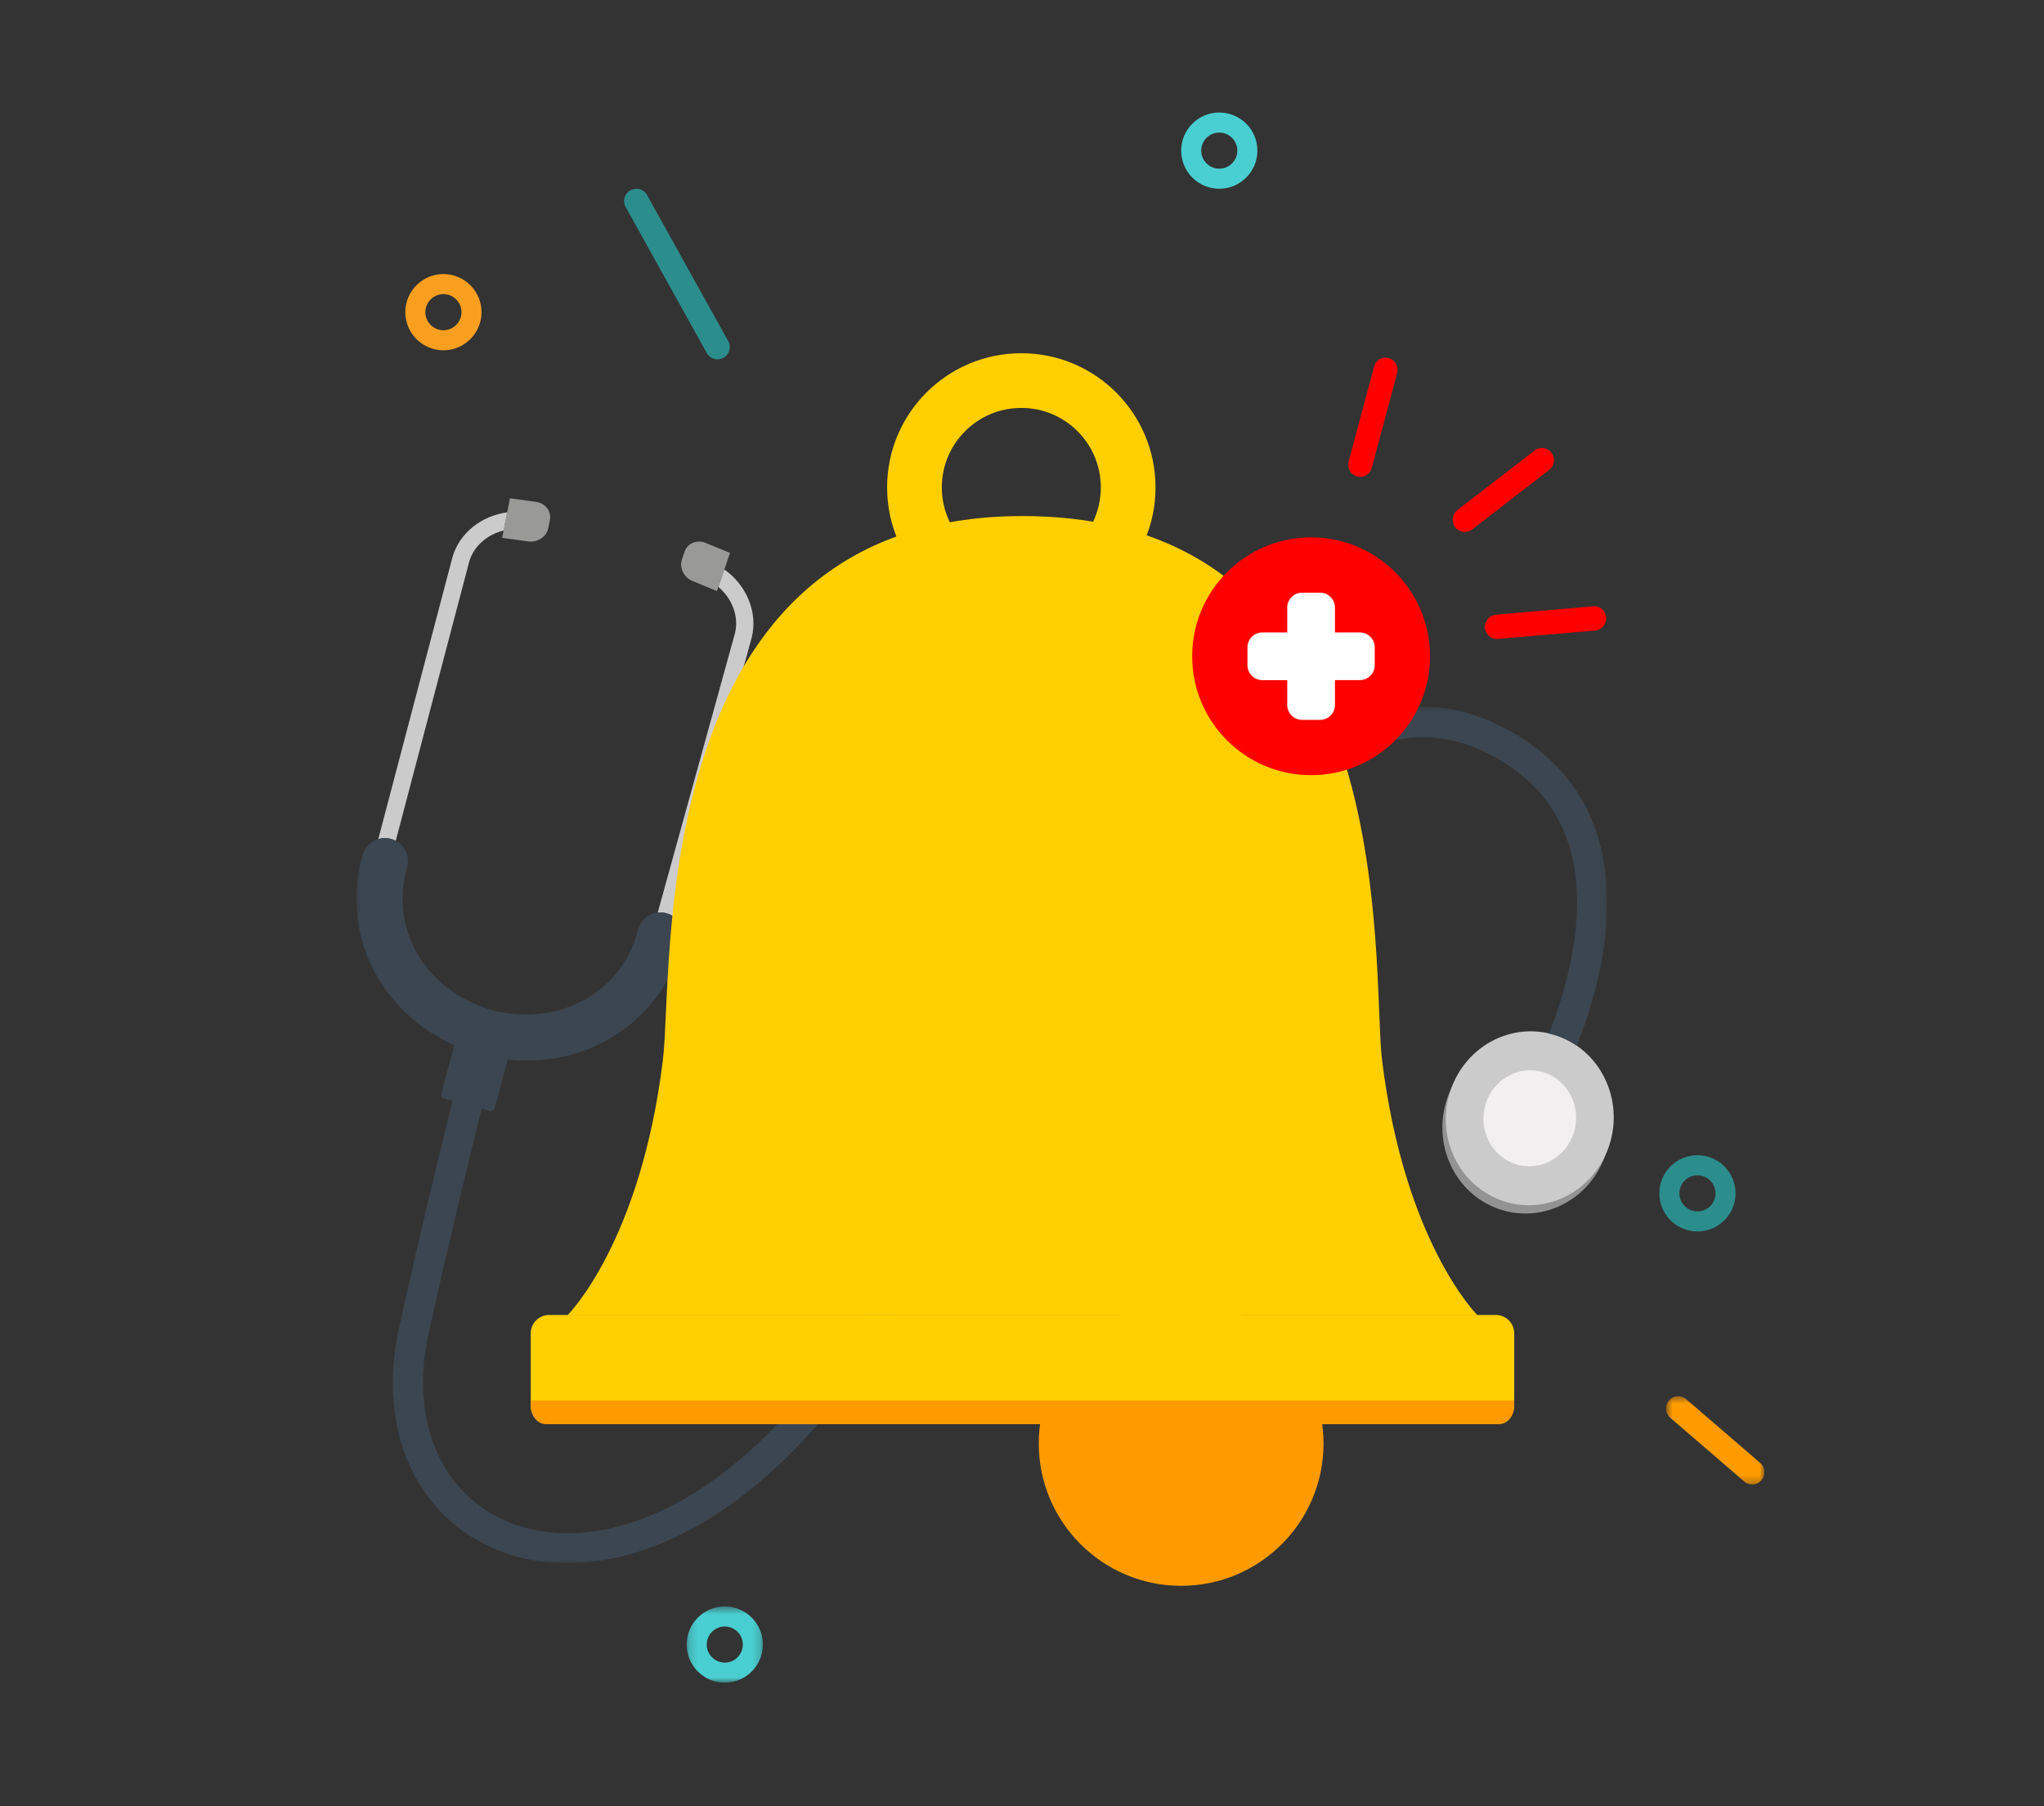 <svg xmlns="http://www.w3.org/2000/svg" xmlns:xlink="http://www.w3.org/1999/xlink" width="258" height="228" viewBox="0 0 258 228">
    <rect x="0" y="0" width="258" height="228" fill="#333333" stroke="none"/>
    <defs>
        <path id="ivw3n0xzda" d="M0 0.87L157.894 0.87 157.894 109.019 0 109.019z"/>
        <path id="90s5k4iuwc" d="M1.175 0.508L10.799 0.508 10.799 10.131 1.175 10.131z"/>
        <path id="3u54o3la7e" d="M0.68 0.56L13.11 0.56 13.11 11.716 0.68 11.716z"/>
    </defs>
    <g fill="none" fill-rule="evenodd">
        <g>
            <g>
                <g>
                    <g>
                        <g>
                            <path fill="#949394" d="M20.648 16.353c-2.315 5.592-8.55 8.232-13.926 5.894-5.374-2.337-7.855-8.768-5.541-14.36C3.496 2.293 9.73-.345 15.106 1.993c5.376 2.338 7.857 8.766 5.542 14.36" transform="translate(-554 -331) translate(554 331) translate(44.972 14.202) translate(0 47.497) translate(136.772 68.386)"/>
                            <path fill="#CCCBCC" d="M21.08 15.306c-2.314 5.593-8.549 8.232-13.923 5.893C1.78 18.863-.7 12.433 1.615 6.841 3.93 1.247 10.165-1.392 15.539.946c5.376 2.339 7.857 8.767 5.542 14.36" transform="translate(-554 -331) translate(554 331) translate(44.972 14.202) translate(0 47.497) translate(136.772 68.386)"/>
                            <path fill="#F1EFEF" d="M16.721 13.41c-1.279 3.087-4.72 4.545-7.687 3.253-2.967-1.29-4.337-4.839-3.06-7.925 1.278-3.089 4.72-4.545 7.688-3.255 2.967 1.29 4.337 4.84 3.06 7.927" transform="translate(-554 -331) translate(554 331) translate(44.972 14.202) translate(0 47.497) translate(136.772 68.386)"/>
                        </g>
                        <path fill="#999998" d="M16.437 3.291L16.451 2.211M44.118 6.839l3.058 1.259-1.658 4.813-3.06-1.26c-1.11-.458-1.717-1.682-1.354-2.735l.344-.997c.363-1.054 1.559-1.539 2.67-1.08" transform="translate(-554 -331) translate(554 331) translate(44.972 14.202) translate(0 47.497)"/>
                        <path fill="#CCCBCC" d="M46.457 10.187l-.756 2.193c1.713 1.458 2.625 3.71 2.097 5.852l-9.752 35.27c.338-.038.686-.028 1.037.06.172.04.34.1.496.17.21.094.398.22.573.353l9.761-35.3c.804-3.25-.703-6.67-3.456-8.598" transform="translate(-554 -331) translate(554 331) translate(44.972 14.202) translate(0 47.497)"/>
                        <path fill="#999998" d="M22.672 1.65l-3.276-.45-.988 4.993 3.28.45c1.188.163 2.33-.589 2.545-1.683l.205-1.033c.216-1.093-.575-2.114-1.766-2.277" transform="translate(-554 -331) translate(554 331) translate(44.972 14.202) translate(0 47.497)"/>
                        <path fill="#CCCBCC" d="M19.045 2.973c-3.179.423-5.994 2.545-6.894 5.621l-9.374 35.62-.001.007c.36-.108.743-.155 1.133-.114.171.019.344.05.515.103.197.057.383.134.556.225l9.278-35.254c.581-1.98 2.301-3.414 4.335-3.917l.452-2.291z" transform="translate(-554 -331) translate(554 331) translate(44.972 14.202) translate(0 47.497)"/>
                        <g transform="translate(-554 -331) translate(554 331) translate(44.972 14.202) translate(0 47.497) translate(0 26.595)">
                            <mask id="tk9ekgg8ib" fill="#fff">
                                <use xlink:href="#ivw3n0xzda"/>
                            </mask>
                            <path fill="#3C4650" d="M152.896 17.862c2.877 8.452-.08 18.559-2.338 24.294-.003.004-.003.006-.004.01.592.139 1.18.32 1.757.572.62.27 1.198.599 1.739.971l.003-.006c2.477-6.208 5.747-17.328 2.444-27.052-2.1-6.181-6.523-10.821-13.144-13.792-24.322-10.893-47.228 24.629-73.765 65.765-2.215 3.434-4.449 6.896-6.7 10.358-16.28 25.02-33.744 29.004-43.751 24.82-8.461-3.536-12.402-12.798-10.042-23.594 2.213-10.12 4.866-21.051 6.731-28.552l1.074.29c.242.064.49-.077.555-.32l1.663-6.165c4.656.483 9.22-.456 13.121-2.794 4.513-2.706 7.702-7.027 8.974-12.168.344-1.39-.37-2.793-1.634-3.362-.157-.07-.323-.13-.496-.171-1.566-.389-3.146.566-3.535 2.13-.898 3.623-3.137 6.665-6.31 8.565-3.497 2.096-7.78 2.653-12.054 1.568l-.1.39-.011-.002.111-.388c-4.24-1.212-7.662-3.848-9.631-7.42-1.786-3.237-2.192-6.992-1.145-10.576.452-1.546-.436-3.166-1.983-3.618-.171-.05-.346-.084-.517-.101-1.376-.145-2.698.707-3.102 2.084C-.68 24.68-.1 30.018 2.443 34.626c2.196 3.983 5.666 7.091 9.934 9.015l-1.663 6.167c-.066.24.076.489.318.554l1.124.303c-1.871 7.532-4.544 18.538-6.772 28.733-2.771 12.675 2.052 23.63 12.288 27.911 2.594 1.084 5.612 1.711 8.935 1.71 11.224 0 25.921-7.151 39.463-27.965 2.257-3.466 4.492-6.932 6.71-10.37C97.303 32.667 120.476-3.24 141.796 6.327c5.617 2.518 9.35 6.398 11.099 11.535" mask="url(#tk9ekgg8ib)"/>
                        </g>
                    </g>
                    <path fill="#FF9B00" d="M122.088 168.005c0 9.925-8.047 17.97-17.97 17.97-9.927 0-17.973-8.045-17.973-17.97 0-9.926 8.046-17.971 17.972-17.971 9.924 0 17.97 8.045 17.97 17.971" transform="translate(-554 -331) translate(554 331) translate(44.972 14.202)"/>
                    <g transform="translate(-554 -331) translate(554 331) translate(44.972 14.202) translate(40.525 188.068)">
                        <mask id="xgt7en5jyd" fill="#fff">
                            <use xlink:href="#90s5k4iuwc"/>
                        </mask>
                        <path fill="#49CED1" d="M5.988 3.04c-1.257 0-2.28 1.023-2.28 2.28 0 1.255 1.023 2.279 2.28 2.279 1.256 0 2.278-1.024 2.278-2.28 0-1.256-1.022-2.278-2.278-2.278m0 7.09c-2.655 0-4.813-2.157-4.813-4.812 0-2.653 2.158-4.81 4.813-4.81 2.653 0 4.81 2.157 4.81 4.81 0 2.655-2.157 4.812-4.81 4.812" mask="url(#xgt7en5jyd)"/>
                    </g>
                    <path fill="#49CED1" d="M108.929 2.533c-1.256 0-2.28 1.022-2.28 2.278s1.024 2.28 2.28 2.28c1.256 0 2.278-1.024 2.278-2.28 0-1.256-1.022-2.278-2.278-2.278m0 7.09c-2.654 0-4.812-2.158-4.812-4.812 0-2.653 2.158-4.811 4.812-4.811 2.653 0 4.811 2.158 4.811 4.811 0 2.654-2.158 4.812-4.811 4.812" transform="translate(-554 -331) translate(554 331) translate(44.972 14.202)"/>
                    <path fill="#F89F20" d="M10.998 22.924c-1.257 0-2.28 1.023-2.28 2.28 0 1.256 1.023 2.279 2.28 2.279 1.256 0 2.278-1.023 2.278-2.28 0-1.256-1.022-2.28-2.278-2.28m0 7.093c-2.655 0-4.813-2.16-4.813-4.813 0-2.653 2.158-4.812 4.813-4.812 2.653 0 4.81 2.16 4.81 4.812 0 2.653-2.157 4.813-4.81 4.813" transform="translate(-554 -331) translate(554 331) translate(44.972 14.202)"/>
                    <path fill="#2C8D8D" d="M169.286 134.152c-1.256 0-2.28 1.024-2.28 2.28 0 1.256 1.024 2.28 2.28 2.28 1.256 0 2.278-1.024 2.278-2.28 0-1.256-1.022-2.28-2.278-2.28m0 7.092c-2.654 0-4.812-2.159-4.812-4.812 0-2.653 2.158-4.812 4.812-4.812 2.653 0 4.811 2.159 4.811 4.812 0 2.653-2.158 4.812-4.811 4.812M44.247 30.373L33.992 11.91c-.41-.737-.142-1.668.595-2.077l.034-.018c.738-.41 1.67-.144 2.077.594l10.255 18.46c.41.738.143 1.669-.595 2.078l-.034.02c-.738.408-1.668.142-2.077-.595" transform="translate(-554 -331) translate(554 331) translate(44.972 14.202)"/>
                    <g transform="translate(-554 -331) translate(554 331) translate(44.972 14.202) translate(164.633 161.473)">
                        <mask id="npjipxqm6f" fill="#fff">
                            <use xlink:href="#3u54o3la7e"/>
                        </mask>
                        <path fill="#FF9B00" d="M3.219.932l9.365 8.065c.634.552.705 1.518.157 2.158l-.027.03c-.548.64-1.507.71-2.143.158L1.208 3.28c-.636-.552-.707-1.52-.159-2.16l.027-.028C1.624.45 2.584.379 3.219.932" mask="url(#npjipxqm6f)"/>
                    </g>
                    <path fill="red" d="M125.262 44.029l3.214-11.976c.223-.815 1.045-1.286 1.837-1.053l.038.011c.79.233 1.251 1.083 1.028 1.899l-3.214 11.976c-.223.814-1.045 1.285-1.836 1.052l-.038-.011c-.79-.234-1.252-1.083-1.029-1.898M143.87 63.384l12.27-1.056c.835-.068 1.56.554 1.618 1.388l.002.04c.057.834-.574 1.566-1.41 1.634l-12.268 1.057c-.836.068-1.56-.554-1.619-1.388l-.002-.04c-.057-.834.573-1.566 1.41-1.635M138.992 50.181l9.745-7.525c.668-.511 1.614-.38 2.113.292l.024.031c.499.671.365 1.628-.302 2.138l-9.747 7.525c-.665.51-1.61.379-2.111-.291l-.023-.033c-.5-.67-.365-1.628.301-2.137" transform="translate(-554 -331) translate(554 331) translate(44.972 14.202)"/>
                    <path fill="#FFCF00" d="M143.83 165.558H24.344c-1.284 0-2.326-1.043-2.326-2.328v-9.122c0-1.285 1.042-2.326 2.326-2.326H143.83c1.287 0 2.328 1.04 2.328 2.326v9.122c0 1.285-1.041 2.328-2.328 2.328M129.471 119.561c-1.402-11.477 3.085-68.621-45.383-68.621-47.843 0-43.98 57.144-45.384 68.621-2.82 23.096-12.013 32.22-12.013 32.22h114.793s-9.19-9.124-12.013-32.22" transform="translate(-554 -331) translate(554 331) translate(44.972 14.202)"/>
                    <path fill="#FF9B00" d="M22.02 162.577v.654c0 1.284.836 2.326 1.87 2.326h120.397c1.032 0 1.87-1.042 1.87-2.326v-.654H22.018z" transform="translate(-554 -331) translate(554 331) translate(44.972 14.202)"/>
                    <path fill="#FFCF00" d="M83.94 57.36c-5.54 0-10.033-4.493-10.033-10.036 0-5.542 4.492-10.034 10.034-10.034 5.543 0 10.035 4.492 10.035 10.034 0 5.543-4.492 10.035-10.035 10.035m0-26.974c-9.355 0-16.94 7.584-16.94 16.94 0 9.355 7.585 16.94 16.94 16.94 9.356 0 16.94-7.585 16.94-16.94 0-9.356-7.584-16.94-16.94-16.94" transform="translate(-554 -331) translate(554 331) translate(44.972 14.202)"/>
                    <path fill="red" d="M135.528 68.638c0 8.29-6.72 15.01-15.009 15.01-8.289 0-15.01-6.72-15.01-15.01 0-8.288 6.721-15.01 15.01-15.01s15.01 6.722 15.01 15.01" transform="translate(-554 -331) translate(554 331) translate(44.972 14.202)"/>
                    <path fill="#FFF" d="M126.667 65.627h-3.137V62.49c0-1.039-.843-1.882-1.881-1.882l-2.258.001c-1.04 0-1.882.842-1.882 1.882v3.137h-3.139c-1.038 0-1.881.843-1.881 1.882v2.26c0 1.039.843 1.881 1.881 1.881h3.139v3.136c0 1.04.842 1.883 1.88 1.883l2.26-.001c1.038 0 1.88-.843 1.88-1.884V71.65h3.138c1.039 0 1.882-.844 1.882-1.882v-2.26c0-1.04-.843-1.881-1.882-1.881" transform="translate(-554 -331) translate(554 331) translate(44.972 14.202)"/>
                </g>
            </g>
        </g>
    </g>
</svg>
